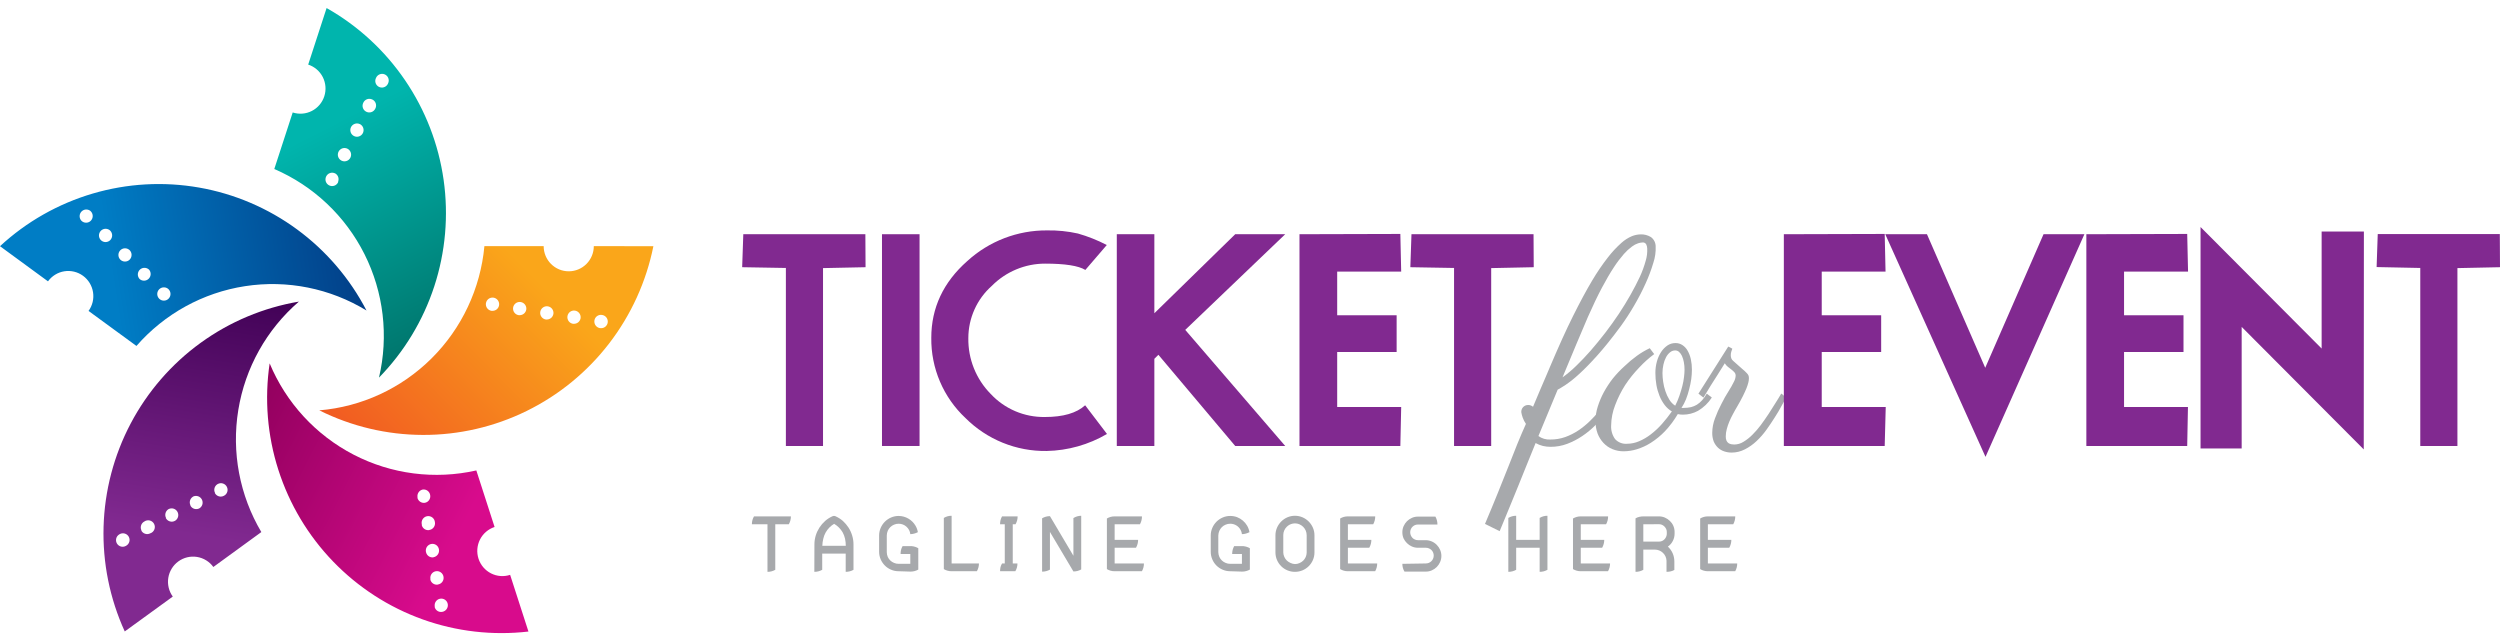 <svg width="248" height="63" viewBox="0 0 248 63" fill="none" xmlns="http://www.w3.org/2000/svg">
<g clip-path="url(#clip0_4_557)">
<path d="M58.905 24.417C58.905 25.079 58.643 25.714 58.176 26.182C57.71 26.651 57.078 26.913 56.418 26.913C55.758 26.913 55.126 26.651 54.659 26.182C54.193 25.714 53.931 25.079 53.931 24.417H48.053C47.663 28.631 45.808 32.572 42.813 35.55C39.818 38.529 35.874 40.355 31.672 40.707C34.867 42.3 38.384 43.135 41.952 43.145C45.519 43.155 49.041 42.342 52.245 40.767C55.45 39.193 58.25 36.9 60.43 34.066C62.609 31.231 64.11 27.932 64.816 24.422L58.905 24.417ZM49.511 30.274C49.487 30.431 49.408 30.574 49.289 30.677C49.169 30.78 49.016 30.836 48.858 30.835H48.761C48.588 30.81 48.432 30.716 48.328 30.576C48.223 30.435 48.179 30.259 48.204 30.085C48.229 29.912 48.322 29.755 48.463 29.65C48.603 29.546 48.779 29.501 48.952 29.526C49.124 29.552 49.28 29.645 49.385 29.785C49.489 29.925 49.535 30.101 49.511 30.274ZM52.207 30.704C52.183 30.86 52.104 31.003 51.984 31.105C51.865 31.208 51.713 31.265 51.555 31.265H51.458C51.372 31.253 51.289 31.224 51.215 31.18C51.141 31.136 51.075 31.077 51.024 31.007C50.972 30.938 50.934 30.859 50.913 30.775C50.892 30.69 50.887 30.603 50.9 30.517C50.913 30.431 50.942 30.349 50.986 30.274C51.031 30.2 51.09 30.135 51.159 30.083C51.229 30.031 51.308 29.994 51.392 29.973C51.476 29.952 51.563 29.948 51.648 29.961C51.822 29.987 51.978 30.08 52.083 30.221C52.188 30.362 52.233 30.54 52.207 30.714V30.704ZM54.9 31.13C54.876 31.287 54.797 31.43 54.678 31.534C54.558 31.637 54.406 31.695 54.247 31.695H54.15C53.977 31.67 53.821 31.577 53.717 31.436C53.612 31.295 53.568 31.119 53.593 30.945C53.618 30.772 53.711 30.615 53.852 30.511C53.992 30.406 54.168 30.361 54.34 30.387C54.512 30.412 54.667 30.504 54.772 30.643C54.876 30.782 54.922 30.957 54.9 31.13ZM57.596 31.56C57.572 31.716 57.493 31.858 57.373 31.961C57.254 32.064 57.102 32.12 56.944 32.121H56.846C56.761 32.108 56.678 32.079 56.604 32.034C56.53 31.99 56.465 31.931 56.413 31.861C56.361 31.792 56.324 31.712 56.303 31.628C56.282 31.544 56.277 31.456 56.29 31.37C56.302 31.285 56.332 31.202 56.376 31.127C56.42 31.053 56.479 30.988 56.548 30.936C56.618 30.884 56.697 30.846 56.781 30.825C56.864 30.804 56.952 30.799 57.037 30.812C57.209 30.838 57.364 30.932 57.469 31.072C57.573 31.211 57.619 31.387 57.596 31.56ZM59.618 32.551H59.52C59.347 32.524 59.192 32.43 59.088 32.289C58.984 32.148 58.94 31.972 58.966 31.798C58.977 31.712 59.005 31.629 59.049 31.554C59.093 31.479 59.151 31.414 59.221 31.362C59.291 31.31 59.37 31.273 59.454 31.252C59.538 31.232 59.625 31.228 59.711 31.242C59.879 31.261 60.034 31.345 60.142 31.477C60.25 31.608 60.304 31.776 60.291 31.946C60.279 32.116 60.201 32.274 60.074 32.388C59.948 32.501 59.783 32.562 59.613 32.555L59.618 32.551Z" fill="url(#paint0_linear_4_557)"/>
<path d="M30.573 6.407C31.2 6.612 31.721 7.058 32.021 7.648C32.32 8.238 32.374 8.923 32.17 9.553C31.966 10.183 31.522 10.706 30.934 11.006C30.346 11.307 29.663 11.361 29.036 11.156L27.21 16.766C31.09 18.438 34.258 21.429 36.158 25.214C38.057 28.999 38.567 33.334 37.596 37.459C40.093 34.902 41.969 31.802 43.081 28.401C44.193 24.999 44.509 21.386 44.007 17.842C43.504 14.298 42.196 10.917 40.183 7.962C38.17 5.006 35.507 2.555 32.398 0.798L30.573 6.407ZM33.223 17.186C33.364 17.257 33.475 17.376 33.535 17.522C33.596 17.668 33.602 17.831 33.553 17.981C33.55 18.019 33.544 18.056 33.535 18.093C33.496 18.171 33.443 18.241 33.377 18.297C33.312 18.355 33.236 18.398 33.154 18.425C33.071 18.453 32.984 18.463 32.898 18.457C32.812 18.451 32.727 18.427 32.65 18.388C32.572 18.349 32.503 18.296 32.447 18.231C32.39 18.166 32.347 18.09 32.319 18.007C32.292 17.925 32.281 17.838 32.288 17.752C32.294 17.666 32.317 17.581 32.356 17.504C32.431 17.348 32.564 17.228 32.726 17.17C32.888 17.111 33.066 17.119 33.223 17.191V17.186ZM34.466 14.751C34.607 14.822 34.718 14.941 34.779 15.087C34.84 15.232 34.846 15.395 34.797 15.546C34.787 15.578 34.774 15.609 34.76 15.639C34.721 15.717 34.668 15.786 34.603 15.843C34.538 15.9 34.462 15.943 34.38 15.971C34.298 15.998 34.211 16.01 34.125 16.004C34.039 15.998 33.955 15.975 33.877 15.936C33.8 15.897 33.731 15.844 33.674 15.778C33.617 15.713 33.574 15.637 33.547 15.555C33.519 15.472 33.508 15.385 33.514 15.299C33.52 15.212 33.543 15.128 33.581 15.05C33.66 14.893 33.797 14.773 33.962 14.717C34.128 14.661 34.309 14.673 34.466 14.751ZM35.705 12.311C35.846 12.382 35.956 12.502 36.017 12.647C36.077 12.793 36.084 12.955 36.036 13.106C36.026 13.138 36.014 13.169 35.999 13.199C35.96 13.277 35.907 13.346 35.842 13.403C35.776 13.46 35.701 13.503 35.619 13.531C35.537 13.559 35.45 13.57 35.364 13.564C35.278 13.558 35.194 13.535 35.116 13.496C35.039 13.457 34.97 13.404 34.913 13.338C34.856 13.273 34.813 13.197 34.785 13.114C34.758 13.032 34.747 12.945 34.753 12.859C34.759 12.772 34.782 12.688 34.82 12.61C34.899 12.455 35.035 12.337 35.2 12.281C35.364 12.225 35.544 12.236 35.701 12.311H35.705ZM36.944 9.876C37.085 9.946 37.196 10.065 37.257 10.211C37.318 10.357 37.324 10.52 37.275 10.67C37.264 10.701 37.252 10.73 37.238 10.759C37.201 10.842 37.148 10.917 37.082 10.978C37.016 11.04 36.938 11.087 36.853 11.117C36.768 11.148 36.678 11.16 36.588 11.154C36.498 11.148 36.41 11.123 36.33 11.082C36.252 11.043 36.183 10.99 36.126 10.925C36.069 10.86 36.026 10.784 35.999 10.701C35.971 10.619 35.961 10.533 35.967 10.446C35.974 10.36 35.997 10.275 36.036 10.198C36.072 10.116 36.124 10.041 36.19 9.979C36.256 9.918 36.333 9.871 36.418 9.84C36.503 9.81 36.593 9.798 36.682 9.804C36.772 9.81 36.86 9.834 36.94 9.876H36.944ZM38.514 8.23C38.504 8.261 38.492 8.291 38.477 8.319C38.399 8.476 38.262 8.596 38.096 8.652C37.93 8.708 37.749 8.696 37.592 8.618C37.514 8.58 37.445 8.527 37.388 8.461C37.332 8.396 37.288 8.32 37.261 8.238C37.234 8.156 37.223 8.069 37.229 7.983C37.236 7.896 37.259 7.812 37.298 7.735C37.331 7.655 37.379 7.582 37.44 7.52C37.501 7.459 37.573 7.41 37.653 7.377C37.732 7.343 37.817 7.326 37.904 7.326C37.99 7.325 38.075 7.342 38.155 7.375C38.235 7.408 38.308 7.456 38.369 7.517C38.43 7.578 38.479 7.651 38.512 7.73C38.545 7.81 38.563 7.896 38.563 7.983C38.563 8.069 38.547 8.155 38.514 8.235V8.23Z" fill="url(#paint1_linear_4_557)"/>
<path d="M4.76 27.909C4.952 27.644 5.194 27.419 5.473 27.248C5.751 27.077 6.061 26.962 6.384 26.911C6.706 26.86 7.036 26.873 7.353 26.95C7.671 27.026 7.97 27.165 8.235 27.358C8.499 27.55 8.723 27.793 8.893 28.073C9.064 28.352 9.178 28.663 9.229 28.987C9.28 29.311 9.267 29.641 9.191 29.96C9.114 30.279 8.976 30.579 8.784 30.845L13.535 34.318C16.319 31.13 20.134 29.03 24.308 28.387C28.483 27.744 32.749 28.6 36.357 30.803C34.708 27.626 32.351 24.874 29.471 22.759C26.591 20.644 23.264 19.223 19.748 18.606C16.232 17.989 12.622 18.192 9.198 19.201C5.773 20.21 2.626 21.996 0 24.422L4.76 27.909ZM15.789 28.699C15.901 28.588 16.048 28.52 16.205 28.507C16.362 28.494 16.518 28.537 16.646 28.629L16.721 28.694C16.782 28.756 16.831 28.829 16.864 28.909C16.897 28.989 16.914 29.075 16.914 29.162C16.914 29.249 16.897 29.335 16.864 29.415C16.831 29.495 16.782 29.568 16.721 29.629C16.66 29.691 16.587 29.739 16.507 29.773C16.427 29.806 16.342 29.823 16.255 29.823C16.169 29.823 16.083 29.806 16.003 29.773C15.923 29.739 15.851 29.691 15.789 29.629C15.667 29.506 15.598 29.339 15.598 29.164C15.598 28.99 15.667 28.823 15.789 28.699ZM13.861 26.764C13.972 26.652 14.12 26.583 14.277 26.57C14.434 26.557 14.59 26.601 14.718 26.694L14.793 26.755C14.898 26.882 14.953 27.044 14.945 27.21C14.938 27.375 14.869 27.532 14.752 27.649C14.636 27.766 14.479 27.835 14.315 27.843C14.15 27.85 13.988 27.796 13.861 27.689C13.74 27.566 13.672 27.4 13.672 27.227C13.672 27.053 13.74 26.887 13.861 26.764ZM11.933 24.829C12.043 24.716 12.191 24.646 12.348 24.633C12.506 24.62 12.662 24.665 12.79 24.759L12.864 24.819C12.985 24.945 13.053 25.113 13.053 25.287C13.053 25.461 12.985 25.629 12.864 25.754C12.741 25.878 12.573 25.947 12.399 25.947C12.224 25.947 12.057 25.878 11.933 25.754C11.813 25.63 11.746 25.464 11.746 25.292C11.746 25.119 11.813 24.953 11.933 24.829ZM10.005 22.894C10.115 22.781 10.262 22.711 10.419 22.697C10.576 22.684 10.733 22.727 10.862 22.819L10.936 22.884C11.058 23.009 11.126 23.177 11.126 23.352C11.126 23.526 11.058 23.694 10.936 23.819C10.875 23.881 10.803 23.93 10.723 23.963C10.643 23.996 10.557 24.014 10.47 24.014C10.384 24.014 10.298 23.996 10.218 23.963C10.138 23.93 10.066 23.881 10.005 23.819C9.885 23.695 9.817 23.529 9.817 23.356C9.817 23.184 9.885 23.017 10.005 22.894ZM8.933 20.898L9.008 20.963C9.13 21.088 9.198 21.256 9.198 21.431C9.198 21.605 9.13 21.773 9.008 21.898C8.947 21.96 8.874 22.009 8.794 22.042C8.714 22.075 8.629 22.092 8.542 22.092C8.456 22.092 8.37 22.075 8.29 22.042C8.21 22.009 8.137 21.96 8.076 21.898C7.966 21.779 7.903 21.622 7.9 21.459C7.896 21.296 7.953 21.137 8.059 21.013C8.165 20.89 8.313 20.809 8.474 20.788C8.636 20.767 8.799 20.806 8.933 20.898Z" fill="url(#paint2_linear_4_557)"/>
<path d="M17.14 59.18C16.948 58.915 16.81 58.615 16.733 58.296C16.657 57.977 16.644 57.646 16.695 57.322C16.746 56.999 16.86 56.688 17.031 56.409C17.202 56.129 17.425 55.886 17.69 55.693C17.954 55.501 18.253 55.362 18.571 55.285C18.889 55.209 19.218 55.196 19.541 55.247C19.863 55.298 20.173 55.413 20.451 55.584C20.73 55.755 20.972 55.98 21.164 56.245L25.924 52.781C23.767 49.139 22.957 44.851 23.639 40.669C24.32 36.488 26.449 32.681 29.65 29.919C26.133 30.514 22.798 31.913 19.905 34.008C17.013 36.103 14.64 38.839 12.969 42.002C11.299 45.166 10.377 48.672 10.274 52.251C10.171 55.83 10.89 59.384 12.375 62.639L17.14 59.18ZM21.332 48.897C21.258 48.757 21.238 48.596 21.274 48.442C21.31 48.288 21.4 48.152 21.527 48.06L21.611 48.009C21.688 47.968 21.772 47.943 21.858 47.935C21.945 47.928 22.032 47.937 22.114 47.963C22.197 47.989 22.274 48.031 22.34 48.087C22.407 48.143 22.461 48.212 22.501 48.289C22.541 48.366 22.566 48.45 22.574 48.536C22.582 48.622 22.572 48.709 22.546 48.792C22.52 48.874 22.478 48.951 22.422 49.017C22.367 49.083 22.298 49.138 22.221 49.177C22.144 49.222 22.058 49.249 21.969 49.259C21.88 49.269 21.79 49.261 21.705 49.234C21.619 49.208 21.54 49.165 21.472 49.107C21.404 49.049 21.348 48.977 21.309 48.897H21.332ZM18.901 50.14C18.827 50.001 18.806 49.839 18.842 49.685C18.878 49.531 18.968 49.396 19.096 49.303C19.123 49.283 19.151 49.264 19.18 49.247C19.333 49.182 19.505 49.177 19.662 49.233C19.819 49.289 19.949 49.403 20.026 49.551C20.103 49.699 20.121 49.871 20.078 50.032C20.034 50.193 19.931 50.332 19.79 50.421C19.712 50.464 19.627 50.492 19.538 50.501C19.449 50.511 19.36 50.502 19.274 50.476C19.189 50.45 19.11 50.406 19.042 50.349C18.973 50.291 18.918 50.22 18.877 50.14H18.901ZM16.469 51.383C16.398 51.243 16.378 51.081 16.413 50.927C16.449 50.773 16.538 50.636 16.665 50.542L16.749 50.491C16.903 50.42 17.078 50.411 17.238 50.465C17.398 50.52 17.532 50.635 17.61 50.785C17.689 50.935 17.707 51.11 17.662 51.274C17.616 51.437 17.509 51.577 17.364 51.664C17.285 51.708 17.199 51.736 17.11 51.746C17.021 51.756 16.931 51.748 16.845 51.721C16.759 51.695 16.679 51.652 16.611 51.594C16.542 51.536 16.486 51.464 16.446 51.383H16.469ZM14.038 52.627C13.966 52.486 13.946 52.324 13.982 52.17C14.018 52.016 14.107 51.88 14.234 51.785L14.318 51.734C14.395 51.679 14.484 51.642 14.578 51.624C14.671 51.606 14.767 51.609 14.86 51.633C14.952 51.656 15.038 51.699 15.112 51.759C15.187 51.818 15.247 51.893 15.29 51.979C15.332 52.064 15.356 52.158 15.36 52.253C15.363 52.349 15.346 52.444 15.309 52.532C15.273 52.62 15.218 52.699 15.148 52.764C15.078 52.829 14.995 52.878 14.904 52.907C14.749 52.988 14.569 53.004 14.402 52.951C14.235 52.899 14.096 52.782 14.015 52.627H14.038ZM11.807 53.029C11.833 53.008 11.861 52.991 11.891 52.977C12.046 52.897 12.227 52.881 12.393 52.934C12.56 52.986 12.699 53.103 12.78 53.258C12.861 53.413 12.876 53.593 12.824 53.76C12.771 53.926 12.655 54.065 12.501 54.146C12.353 54.234 12.176 54.261 12.009 54.22C11.841 54.178 11.697 54.073 11.606 53.926C11.516 53.778 11.487 53.601 11.525 53.433C11.563 53.264 11.666 53.117 11.812 53.024L11.807 53.029Z" fill="url(#paint3_linear_4_557)"/>
<path d="M50.605 57.025C50.294 57.127 49.967 57.166 49.641 57.141C49.315 57.115 48.998 57.026 48.706 56.877C48.415 56.728 48.156 56.523 47.943 56.274C47.731 56.025 47.569 55.736 47.468 55.425C47.367 55.113 47.328 54.784 47.353 54.457C47.379 54.13 47.468 53.811 47.616 53.519C47.764 53.227 47.968 52.966 48.217 52.753C48.465 52.54 48.753 52.378 49.063 52.276L47.252 46.667C43.135 47.597 38.824 47.043 35.075 45.101C31.326 43.159 28.378 39.953 26.749 36.047C26.226 39.589 26.521 43.204 27.614 46.612C28.706 50.021 30.565 53.131 33.047 55.703C35.529 58.275 38.567 60.239 41.927 61.444C45.287 62.648 48.878 63.06 52.422 62.649L50.605 57.025ZM42.151 49.878C41.993 49.903 41.831 49.869 41.696 49.783C41.561 49.697 41.461 49.565 41.416 49.411C41.413 49.378 41.413 49.346 41.416 49.313C41.39 49.148 41.428 48.979 41.521 48.84C41.614 48.701 41.756 48.603 41.919 48.565C42.004 48.55 42.091 48.553 42.175 48.572C42.259 48.591 42.339 48.627 42.409 48.678C42.479 48.728 42.538 48.792 42.584 48.866C42.629 48.94 42.66 49.022 42.673 49.107C42.689 49.192 42.689 49.279 42.671 49.364C42.654 49.449 42.62 49.53 42.572 49.601C42.523 49.673 42.461 49.734 42.389 49.782C42.317 49.829 42.236 49.862 42.151 49.878ZM42.58 52.585C42.422 52.609 42.26 52.576 42.125 52.49C41.989 52.404 41.89 52.272 41.844 52.117C41.842 52.086 41.842 52.055 41.844 52.024C41.822 51.935 41.818 51.843 41.832 51.752C41.847 51.662 41.88 51.575 41.93 51.499C41.98 51.422 42.045 51.356 42.121 51.306C42.197 51.255 42.283 51.221 42.373 51.206C42.463 51.19 42.555 51.193 42.644 51.215C42.732 51.237 42.815 51.277 42.888 51.333C42.96 51.389 43.02 51.459 43.064 51.539C43.108 51.62 43.135 51.708 43.144 51.8C43.16 51.888 43.157 51.978 43.137 52.066C43.117 52.154 43.08 52.236 43.027 52.309C42.975 52.381 42.908 52.442 42.831 52.488C42.754 52.534 42.669 52.564 42.58 52.575V52.585ZM43.004 55.287C42.846 55.312 42.684 55.279 42.55 55.193C42.415 55.106 42.316 54.973 42.273 54.819C42.261 54.788 42.253 54.755 42.249 54.721C42.221 54.548 42.262 54.371 42.363 54.228C42.464 54.086 42.618 53.989 42.79 53.959C42.875 53.944 42.962 53.947 43.046 53.966C43.13 53.986 43.21 54.022 43.28 54.072C43.35 54.122 43.41 54.186 43.455 54.26C43.5 54.334 43.531 54.416 43.544 54.501C43.56 54.588 43.558 54.677 43.539 54.763C43.52 54.848 43.485 54.93 43.434 55.002C43.384 55.074 43.32 55.135 43.246 55.182C43.173 55.23 43.09 55.262 43.004 55.277V55.287ZM43.432 57.993C43.274 58.018 43.112 57.984 42.977 57.898C42.842 57.812 42.742 57.68 42.697 57.526C42.694 57.493 42.694 57.46 42.697 57.427C42.667 57.255 42.708 57.077 42.809 56.934C42.911 56.791 43.065 56.695 43.237 56.666C43.409 56.636 43.586 56.677 43.728 56.779C43.871 56.88 43.967 57.035 43.996 57.208C44.012 57.296 44.01 57.387 43.99 57.474C43.97 57.562 43.932 57.644 43.88 57.717C43.827 57.789 43.76 57.85 43.683 57.896C43.606 57.942 43.521 57.972 43.432 57.984V57.993ZM43.125 60.251C43.121 60.218 43.121 60.185 43.125 60.153C43.097 59.98 43.138 59.803 43.239 59.66C43.34 59.517 43.493 59.42 43.665 59.391C43.75 59.376 43.837 59.378 43.922 59.398C44.006 59.417 44.085 59.453 44.156 59.504C44.226 59.554 44.285 59.618 44.331 59.691C44.376 59.765 44.406 59.847 44.42 59.933C44.447 60.106 44.405 60.283 44.303 60.426C44.201 60.568 44.047 60.665 43.875 60.695C43.716 60.726 43.551 60.697 43.413 60.613C43.274 60.529 43.172 60.397 43.125 60.241V60.251Z" fill="url(#paint4_linear_4_557)"/>
<path d="M78.248 52.01H76.907V56.525C76.671 56.66 76.405 56.73 76.134 56.726V52.01H74.587C74.584 51.734 74.657 51.462 74.797 51.225H78.458C78.459 51.5 78.386 51.772 78.248 52.01Z" fill="#A7A9AC"/>
<path d="M80.791 54.001C80.792 53.703 80.836 53.407 80.922 53.122C81.008 52.843 81.132 52.578 81.29 52.332C81.448 52.09 81.637 51.87 81.853 51.678C82.072 51.486 82.319 51.328 82.584 51.211C82.631 51.19 82.682 51.179 82.733 51.179C82.785 51.179 82.835 51.19 82.882 51.211C83.148 51.33 83.394 51.487 83.614 51.678C83.827 51.873 84.015 52.095 84.173 52.337C84.33 52.582 84.452 52.848 84.536 53.127C84.622 53.41 84.666 53.705 84.666 54.001V56.525C84.431 56.66 84.164 56.729 83.893 56.726V54.917H81.564V56.525C81.325 56.659 81.056 56.728 80.782 56.726L80.791 54.001ZM81.574 54.141H83.903C83.903 53.906 83.878 53.671 83.828 53.44C83.778 53.213 83.695 52.994 83.581 52.791C83.478 52.62 83.354 52.464 83.213 52.323C83.073 52.184 82.917 52.063 82.747 51.963C82.577 52.062 82.421 52.183 82.282 52.323C81.974 52.633 81.761 53.023 81.667 53.45C81.613 53.677 81.582 53.908 81.574 54.141Z" fill="#A7A9AC"/>
<path d="M89.133 56.666C88.876 56.667 88.623 56.615 88.388 56.511C88.159 56.416 87.952 56.276 87.778 56.1C87.603 55.923 87.462 55.716 87.363 55.488C87.26 55.25 87.208 54.994 87.209 54.735V53.122C87.208 52.864 87.26 52.607 87.363 52.37C87.461 52.14 87.602 51.93 87.778 51.753C87.955 51.577 88.163 51.436 88.392 51.337C88.632 51.233 88.891 51.181 89.152 51.182C89.489 51.185 89.82 51.276 90.112 51.446C90.405 51.615 90.648 51.858 90.819 52.15C90.935 52.347 91.014 52.565 91.052 52.791C90.938 52.851 90.818 52.898 90.693 52.931C90.566 52.968 90.434 52.987 90.302 52.987C90.289 52.845 90.248 52.706 90.181 52.58C90.114 52.458 90.028 52.347 89.925 52.253C89.822 52.158 89.702 52.083 89.571 52.033C89.437 51.98 89.295 51.953 89.152 51.954C88.992 51.951 88.833 51.983 88.686 52.047C88.549 52.104 88.424 52.186 88.318 52.29C88.213 52.396 88.128 52.52 88.066 52.655C88.003 52.803 87.97 52.962 87.969 53.122V54.777C87.97 54.938 88.003 55.097 88.066 55.245C88.189 55.515 88.411 55.727 88.686 55.838C88.833 55.902 88.992 55.934 89.152 55.932H90.302V54.955H89.338C89.337 54.821 89.351 54.688 89.38 54.557C89.414 54.425 89.466 54.298 89.534 54.179H90.465C90.687 54.202 90.901 54.272 91.094 54.384V56.502C90.86 56.636 90.595 56.705 90.325 56.703L89.133 56.666Z" fill="#A7A9AC"/>
<path d="M94.401 51.164V55.894H97.112C97.112 56.165 97.041 56.431 96.907 56.666H94.401C94.266 56.667 94.131 56.65 94 56.614C93.869 56.581 93.743 56.527 93.628 56.455V51.379C93.86 51.235 94.128 51.161 94.401 51.164Z" fill="#A7A9AC"/>
<path d="M99.673 55.894V52.01H99.207C99.206 51.875 99.22 51.74 99.249 51.608C99.283 51.474 99.335 51.345 99.403 51.225H100.949C100.951 51.5 100.878 51.772 100.74 52.01H100.465V55.894H100.931C100.933 56.166 100.861 56.433 100.721 56.666H99.207C99.207 56.53 99.221 56.395 99.249 56.264C99.283 56.134 99.335 56.01 99.403 55.894H99.673Z" fill="#A7A9AC"/>
<path d="M107.256 51.164V56.488C107.021 56.623 106.754 56.692 106.483 56.689L104.154 52.767V56.507C103.917 56.641 103.648 56.71 103.376 56.708V51.416C103.611 51.275 103.88 51.201 104.154 51.201L106.483 55.132V51.393C106.714 51.245 106.982 51.166 107.256 51.164Z" fill="#A7A9AC"/>
<path d="M110.572 52.01V53.557H112.901C112.9 53.831 112.827 54.1 112.691 54.338H110.572V55.894H113.478C113.481 56.164 113.411 56.431 113.278 56.666H110.572C110.301 56.668 110.035 56.595 109.804 56.455V51.435C110.035 51.295 110.301 51.222 110.572 51.225H113.283C113.285 51.499 113.216 51.77 113.082 52.01H110.572Z" fill="#A7A9AC"/>
<path d="M122.03 56.666C121.772 56.667 121.517 56.614 121.28 56.511C120.82 56.317 120.454 55.95 120.26 55.488C120.157 55.25 120.105 54.994 120.106 54.735V53.122C120.105 52.864 120.157 52.607 120.26 52.37C120.358 52.14 120.498 51.93 120.674 51.753C120.852 51.577 121.06 51.436 121.289 51.337C121.527 51.233 121.784 51.181 122.044 51.182C122.276 51.182 122.506 51.223 122.724 51.304C122.931 51.385 123.123 51.501 123.292 51.645C123.461 51.788 123.604 51.959 123.716 52.15C123.83 52.349 123.909 52.565 123.949 52.791C123.835 52.85 123.714 52.897 123.59 52.931C123.463 52.968 123.331 52.987 123.199 52.987C123.186 52.844 123.143 52.705 123.073 52.58C122.976 52.391 122.828 52.232 122.646 52.122C122.465 52.011 122.256 51.953 122.044 51.954C121.884 51.951 121.725 51.983 121.578 52.047C121.441 52.104 121.316 52.186 121.21 52.29C121.106 52.396 121.02 52.52 120.959 52.655C120.896 52.803 120.861 52.962 120.856 53.122V54.777C120.861 54.938 120.896 55.096 120.959 55.245C121.082 55.515 121.303 55.727 121.578 55.838C121.725 55.903 121.884 55.934 122.044 55.932H123.199V54.955H122.23C122.231 54.821 122.247 54.688 122.277 54.557C122.312 54.426 122.362 54.299 122.426 54.179H123.357C123.579 54.203 123.793 54.273 123.986 54.384V56.502C123.871 56.568 123.747 56.618 123.618 56.651C123.486 56.688 123.35 56.705 123.213 56.703L122.03 56.666Z" fill="#A7A9AC"/>
<path d="M128.462 56.726C128.203 56.728 127.946 56.677 127.707 56.577C127.245 56.383 126.875 56.016 126.678 55.553C126.576 55.317 126.524 55.062 126.524 54.805V53.104C126.523 52.845 126.576 52.589 126.678 52.351C126.878 51.888 127.246 51.519 127.707 51.318C127.945 51.216 128.201 51.164 128.46 51.164C128.718 51.164 128.974 51.216 129.212 51.318C129.673 51.519 130.041 51.888 130.241 52.351C130.344 52.589 130.396 52.845 130.395 53.104V54.805C130.396 55.062 130.343 55.317 130.241 55.553C130.143 55.782 130.003 55.99 129.827 56.165C129.649 56.34 129.441 56.48 129.212 56.577C128.974 56.676 128.719 56.727 128.462 56.726ZM128.462 55.955C128.614 55.955 128.765 55.923 128.904 55.861C129.04 55.803 129.164 55.723 129.272 55.623C129.377 55.519 129.462 55.397 129.524 55.263C129.585 55.125 129.619 54.975 129.622 54.824V53.09C129.621 52.929 129.587 52.77 129.524 52.622C129.462 52.487 129.377 52.363 129.272 52.258C129.166 52.154 129.041 52.07 128.904 52.01C128.694 51.921 128.462 51.898 128.238 51.942C128.014 51.986 127.808 52.096 127.647 52.258C127.538 52.363 127.452 52.49 127.393 52.629C127.333 52.769 127.303 52.919 127.302 53.071V54.805C127.305 54.957 127.34 55.107 127.405 55.245C127.463 55.379 127.547 55.501 127.652 55.604C127.759 55.703 127.882 55.783 128.015 55.843C128.154 55.911 128.307 55.949 128.462 55.955Z" fill="#A7A9AC"/>
<path d="M133.711 52.01V53.557H136.04C136.039 53.831 135.967 54.1 135.83 54.338H133.711V55.894H136.618C136.618 56.164 136.549 56.43 136.417 56.666H133.711C133.441 56.668 133.175 56.595 132.943 56.455V51.435C133.175 51.295 133.441 51.222 133.711 51.225H136.422C136.424 51.499 136.355 51.77 136.222 52.01H133.711Z" fill="#A7A9AC"/>
<path d="M141.447 55.894C141.55 55.893 141.651 55.872 141.746 55.834C141.839 55.794 141.925 55.737 141.997 55.665C142.07 55.593 142.127 55.508 142.165 55.413C142.206 55.319 142.226 55.217 142.225 55.114C142.226 55.009 142.206 54.906 142.165 54.81C142.128 54.716 142.07 54.631 141.997 54.562C141.926 54.49 141.84 54.434 141.746 54.398C141.652 54.357 141.55 54.337 141.447 54.338H140.66C140.453 54.339 140.248 54.296 140.059 54.212C139.877 54.134 139.711 54.021 139.57 53.88C139.432 53.745 139.318 53.587 139.235 53.412C139.153 53.22 139.111 53.013 139.114 52.804C139.111 52.597 139.152 52.392 139.235 52.202C139.316 52.017 139.43 51.849 139.57 51.706C139.712 51.566 139.878 51.454 140.059 51.374C140.248 51.289 140.453 51.246 140.66 51.248H142.393C142.527 51.487 142.596 51.758 142.593 52.033H140.66C140.558 52.033 140.457 52.052 140.362 52.089C140.27 52.13 140.187 52.187 140.115 52.258C140.044 52.328 139.988 52.412 139.952 52.505C139.911 52.6 139.891 52.702 139.892 52.804C139.894 53.01 139.974 53.207 140.115 53.356C140.184 53.43 140.269 53.487 140.362 53.524C140.456 53.566 140.558 53.586 140.66 53.585H141.433C141.638 53.587 141.839 53.629 142.027 53.709C142.215 53.789 142.385 53.906 142.528 54.053C142.667 54.194 142.779 54.361 142.859 54.543C142.942 54.734 142.985 54.94 142.985 55.149C142.985 55.357 142.942 55.563 142.859 55.754C142.779 55.937 142.667 56.103 142.528 56.245C142.386 56.387 142.219 56.501 142.034 56.581C141.845 56.664 141.64 56.706 141.433 56.703H139.324C139.184 56.47 139.112 56.203 139.114 55.932L141.447 55.894Z" fill="#A7A9AC"/>
<path d="M150.404 51.164V53.557H152.733V51.379C152.965 51.236 153.233 51.161 153.506 51.164V56.525C153.391 56.589 153.269 56.639 153.143 56.675C153.009 56.709 152.871 56.726 152.733 56.726V54.338H150.404V56.525C150.167 56.659 149.899 56.728 149.626 56.726V51.379C149.86 51.236 150.13 51.161 150.404 51.164Z" fill="#A7A9AC"/>
<path d="M156.813 52.01V53.557H159.142C159.141 53.831 159.068 54.1 158.932 54.338H156.813V55.894H159.719C159.72 56.165 159.649 56.431 159.514 56.666H156.813C156.541 56.667 156.274 56.595 156.04 56.455V51.435C156.274 51.296 156.541 51.223 156.813 51.225H159.524C159.526 51.499 159.457 51.77 159.323 52.01H156.813Z" fill="#A7A9AC"/>
<path d="M165.453 54.225C165.65 54.405 165.808 54.623 165.919 54.866C166.033 55.12 166.093 55.396 166.096 55.675V56.539C165.978 56.607 165.851 56.656 165.718 56.684C165.587 56.712 165.452 56.726 165.318 56.726V55.614C165.304 55.318 165.175 55.04 164.959 54.838C164.853 54.739 164.73 54.66 164.596 54.604C164.457 54.548 164.308 54.52 164.158 54.52H163.017V56.525C162.782 56.66 162.515 56.73 162.244 56.726V51.421C162.36 51.35 162.488 51.3 162.621 51.271C162.751 51.242 162.884 51.227 163.017 51.225H164.568C164.771 51.224 164.973 51.266 165.159 51.346C165.341 51.425 165.506 51.536 165.648 51.673C165.791 51.804 165.905 51.963 165.984 52.141C166.069 52.327 166.115 52.529 166.119 52.734V52.945C166.12 53.196 166.059 53.443 165.942 53.665C165.827 53.889 165.659 54.081 165.453 54.225ZM163.017 52.01V52.412C163.017 52.571 163.017 52.73 163.017 52.879C163.017 53.029 163.017 53.202 163.017 53.347V53.725H164.591C164.691 53.727 164.789 53.706 164.88 53.665C164.965 53.626 165.042 53.572 165.108 53.506C165.176 53.438 165.231 53.359 165.271 53.272C165.312 53.184 165.337 53.089 165.346 52.992V52.767C165.346 52.664 165.324 52.562 165.281 52.468C165.236 52.378 165.178 52.296 165.108 52.225C165.037 52.154 164.953 52.097 164.861 52.057C164.768 52.019 164.668 52 164.568 52.001L163.017 52.01Z" fill="#A7A9AC"/>
<path d="M169.421 52.01V53.557H171.75C171.749 53.831 171.677 54.1 171.54 54.338H169.421V55.894H172.332C172.334 56.164 172.265 56.431 172.132 56.666H169.426C169.155 56.668 168.889 56.595 168.657 56.455V51.435C168.889 51.295 169.155 51.222 169.426 51.225H172.137C172.139 51.499 172.07 51.77 171.936 52.01H169.421Z" fill="#A7A9AC"/>
<path d="M85.863 26.507L81.644 26.596V44.241H77.959V26.582L73.623 26.507L73.735 23.235H85.845L85.863 26.507Z" fill="#812990"/>
<path d="M91.22 44.241H87.493V23.235H91.22V44.241Z" fill="#812990"/>
<path d="M109.813 43.049C107.995 44.114 105.937 44.695 103.832 44.737C102.339 44.76 100.856 44.482 99.471 43.92C98.087 43.358 96.828 42.523 95.77 41.465C94.686 40.449 93.825 39.218 93.242 37.85C92.659 36.482 92.367 35.006 92.384 33.518C92.384 30.542 93.573 28.003 95.952 25.899C98.116 23.922 100.943 22.836 103.87 22.856C104.898 22.838 105.925 22.941 106.93 23.165C107.92 23.448 108.88 23.83 109.794 24.305L107.666 26.778C106.986 26.36 105.654 26.152 103.669 26.152C102.688 26.152 101.716 26.347 100.809 26.726C99.903 27.105 99.08 27.659 98.388 28.358C97.655 29.008 97.069 29.806 96.668 30.701C96.266 31.595 96.059 32.565 96.059 33.546C96.043 34.568 96.23 35.582 96.609 36.53C96.988 37.477 97.552 38.34 98.267 39.067C98.954 39.807 99.788 40.394 100.716 40.79C101.643 41.186 102.643 41.382 103.651 41.367C105.467 41.367 106.799 40.978 107.647 40.203L109.813 43.049Z" fill="#812990"/>
<path d="M127.493 44.241H122.533L114.913 35.196L114.512 35.594V44.241H110.786V23.235H114.512V31.074L122.533 23.235H127.493L117.577 32.724L127.493 44.241Z" fill="#812990"/>
<path d="M138.914 44.241H128.909V23.235L138.914 23.207L138.998 26.946H132.649V31.275H138.546V34.921H132.649V40.376H138.998L138.914 44.241Z" fill="#812990"/>
<path d="M152.146 26.507L147.926 26.596V44.241H144.242V26.582L139.906 26.507L140.018 23.235H152.127L152.146 26.507Z" fill="#812990"/>
<path d="M152.612 43.255C152.952 43.502 153.366 43.624 153.785 43.601C154.293 43.606 154.797 43.522 155.276 43.353C155.736 43.187 156.174 42.966 156.58 42.694C156.981 42.425 157.357 42.12 157.703 41.782C158.032 41.465 158.343 41.13 158.634 40.778C158.904 40.441 159.142 40.118 159.351 39.843C159.561 39.567 159.729 39.286 159.859 39.085H160.632C160.502 39.305 160.325 39.59 160.097 39.941C159.847 40.314 159.578 40.675 159.291 41.021C158.964 41.43 158.616 41.822 158.248 42.194C157.856 42.59 157.425 42.946 156.962 43.255C156.498 43.568 155.999 43.827 155.476 44.026C154.94 44.228 154.372 44.33 153.799 44.325C153.545 44.324 153.292 44.294 153.045 44.236C152.796 44.172 152.557 44.076 152.332 43.951L151.443 46.139C151.151 46.859 150.874 47.544 150.614 48.196C150.348 48.841 150.106 49.439 149.882 49.986C149.659 50.533 149.468 51.005 149.305 51.388C149.142 51.772 149.007 52.113 148.918 52.323C148.873 52.449 148.822 52.572 148.765 52.692L147.311 51.972C147.783 50.86 148.206 49.841 148.578 48.916C148.951 47.99 149.297 47.125 149.617 46.321C149.927 45.514 150.227 44.757 150.516 44.05C150.805 43.342 151.09 42.675 151.373 42.049C151.237 41.856 151.129 41.645 151.051 41.423C150.992 41.26 150.947 41.093 150.916 40.922C150.905 40.826 150.914 40.729 150.944 40.637C150.974 40.545 151.023 40.46 151.089 40.39C151.155 40.318 151.236 40.262 151.326 40.225C151.416 40.188 151.513 40.171 151.61 40.175C151.781 40.178 151.946 40.241 152.076 40.352C152.351 39.688 152.598 39.099 152.817 38.595C153.036 38.09 153.213 37.66 153.362 37.328C153.511 36.996 153.674 36.58 153.804 36.285C154.61 34.388 155.35 32.747 156.04 31.363C156.729 29.98 157.363 28.802 157.94 27.834C158.42 27.021 158.952 26.241 159.533 25.497C159.926 24.991 160.364 24.522 160.842 24.095C161.154 23.813 161.512 23.585 161.899 23.422C162.168 23.317 162.453 23.258 162.742 23.249C163.106 23.236 163.465 23.33 163.776 23.52C163.922 23.628 164.04 23.768 164.121 23.931C164.202 24.093 164.244 24.273 164.242 24.455C164.264 25 164.187 25.545 164.014 26.063C163.805 26.767 163.547 27.456 163.24 28.124C162.901 28.878 162.52 29.613 162.099 30.326C161.691 31.029 161.248 31.71 160.772 32.368C159.909 33.537 159.132 34.505 158.443 35.271C157.754 36.038 157.142 36.661 156.608 37.141C156.197 37.523 155.758 37.873 155.295 38.188C154.945 38.417 154.684 38.571 154.521 38.655L152.612 43.255ZM163.403 24.637C163.399 24.496 163.364 24.357 163.301 24.23C163.264 24.168 163.209 24.118 163.143 24.087C163.078 24.055 163.005 24.043 162.933 24.053C162.787 24.06 162.643 24.087 162.505 24.132C162.283 24.206 162.075 24.317 161.89 24.459C161.598 24.674 161.331 24.92 161.093 25.193C160.732 25.607 160.4 26.046 160.101 26.507C159.738 27.055 159.342 27.732 158.914 28.535C158.485 29.34 158.019 30.312 157.516 31.452C157.206 32.172 156.833 33.049 156.398 34.084C155.964 35.118 155.498 36.236 155.001 37.435C155.483 37.089 155.938 36.706 156.361 36.29C156.836 35.832 157.316 35.327 157.8 34.776C158.266 34.229 158.765 33.64 159.235 33.023C159.705 32.406 160.166 31.77 160.576 31.153C160.986 30.536 161.391 29.877 161.745 29.251C162.099 28.624 162.407 28.021 162.677 27.451C162.91 26.944 163.102 26.419 163.25 25.881C163.374 25.478 163.426 25.058 163.403 24.637Z" fill="#A7A9AC"/>
<path d="M166.804 40.464C166.839 40.469 166.875 40.469 166.911 40.464H167.036C167.274 40.465 167.512 40.44 167.744 40.39C167.951 40.338 168.149 40.256 168.331 40.147C168.523 40.025 168.697 39.877 168.848 39.707C169.025 39.504 169.181 39.283 169.314 39.048L169.812 39.436C169.465 39.977 168.996 40.429 168.443 40.754C167.984 41.004 167.47 41.134 166.948 41.133C166.776 41.135 166.604 41.116 166.436 41.077C166.078 41.691 165.651 42.262 165.164 42.778C164.745 43.214 164.276 43.599 163.767 43.923C163.332 44.201 162.862 44.418 162.37 44.568C161.951 44.697 161.517 44.764 161.079 44.769C160.693 44.773 160.31 44.7 159.952 44.554C159.615 44.415 159.312 44.205 159.063 43.937C158.81 43.666 158.613 43.349 158.48 43.002C158.336 42.601 158.265 42.177 158.271 41.75C158.275 41.274 158.35 40.801 158.494 40.347C158.649 39.853 158.85 39.374 159.095 38.917C159.356 38.439 159.655 37.982 159.989 37.552C160.345 37.112 160.734 36.701 161.154 36.323C161.539 35.952 161.95 35.608 162.383 35.295C162.783 35.004 163.209 34.752 163.655 34.542L164.097 35.126C163.562 35.523 163.065 35.969 162.612 36.459C162.096 36.993 161.63 37.573 161.219 38.193C160.818 38.823 160.484 39.493 160.222 40.193C159.97 40.832 159.836 41.511 159.826 42.199C159.796 42.681 159.933 43.16 160.213 43.554C160.361 43.717 160.544 43.844 160.748 43.925C160.952 44.007 161.172 44.039 161.391 44.022C161.805 44.021 162.213 43.937 162.593 43.774C163.009 43.598 163.4 43.368 163.757 43.091C164.154 42.787 164.52 42.446 164.852 42.072C165.206 41.671 165.539 41.252 165.849 40.815C165.574 40.653 165.334 40.438 165.141 40.184C164.93 39.908 164.758 39.604 164.628 39.282C164.486 38.931 164.381 38.566 164.316 38.193C164.247 37.798 164.213 37.397 164.214 36.996C164.212 36.607 164.263 36.22 164.368 35.846C164.459 35.515 164.6 35.2 164.787 34.911C164.952 34.657 165.166 34.438 165.416 34.266C165.65 34.11 165.926 34.029 166.207 34.032C166.452 34.028 166.692 34.098 166.897 34.233C167.109 34.373 167.285 34.562 167.409 34.785C167.558 35.048 167.666 35.331 167.73 35.627C167.803 35.969 167.839 36.319 167.838 36.669C167.836 36.981 167.814 37.294 167.772 37.604C167.724 37.942 167.655 38.278 167.567 38.609C167.483 38.949 167.377 39.283 167.251 39.609C167.13 39.908 166.981 40.195 166.804 40.464ZM164.917 37.005C164.919 37.298 164.942 37.59 164.987 37.88C165.031 38.198 165.106 38.511 165.211 38.814C165.307 39.104 165.437 39.382 165.597 39.642C165.742 39.886 165.941 40.092 166.179 40.245C166.345 39.926 166.485 39.595 166.599 39.254C166.715 38.917 166.813 38.59 166.892 38.277C166.967 37.986 167.021 37.691 167.055 37.393C167.086 37.156 167.103 36.917 167.106 36.678C167.108 36.422 167.085 36.167 167.036 35.916C166.998 35.707 166.936 35.503 166.85 35.309C166.782 35.156 166.684 35.019 166.561 34.907C166.456 34.813 166.32 34.762 166.179 34.762C165.992 34.762 165.811 34.828 165.667 34.949C165.5 35.086 165.364 35.256 165.267 35.449C165.148 35.677 165.062 35.921 165.01 36.173C164.95 36.447 164.918 36.725 164.917 37.005Z" fill="#A7A9AC"/>
<path d="M177.213 39.45C177.078 39.656 176.911 39.917 176.724 40.277C176.538 40.637 176.314 40.997 176.058 41.404C175.802 41.811 175.532 42.213 175.234 42.629C174.944 43.035 174.614 43.413 174.251 43.755C173.907 44.081 173.518 44.357 173.096 44.573C172.686 44.787 172.231 44.898 171.769 44.896C171.518 44.896 171.27 44.855 171.033 44.774C170.806 44.698 170.597 44.574 170.423 44.41C170.244 44.237 170.101 44.03 170.003 43.802C169.899 43.524 169.849 43.229 169.854 42.932C169.86 42.445 169.951 41.962 170.124 41.507C170.305 41.011 170.519 40.528 170.767 40.062C171.005 39.595 171.233 39.174 171.484 38.791C171.678 38.49 171.853 38.178 172.011 37.856C172.11 37.673 172.167 37.47 172.178 37.263C172.178 37.145 172.137 37.031 172.062 36.94C171.973 36.84 171.875 36.75 171.769 36.669C171.652 36.585 171.536 36.491 171.41 36.393C171.285 36.295 171.179 36.175 171.098 36.038C170.87 36.412 170.632 36.786 170.395 37.164C170.157 37.543 169.952 37.851 169.701 38.253C169.449 38.655 169.212 39.053 168.983 39.441L168.485 39.053L171.443 34.378L171.843 34.584C171.843 34.64 171.797 34.729 171.755 34.85C171.712 34.975 171.692 35.107 171.694 35.239C171.693 35.34 171.709 35.441 171.741 35.538C171.782 35.645 171.851 35.738 171.941 35.809C172.309 36.141 172.602 36.398 172.812 36.58C172.977 36.713 173.132 36.856 173.278 37.01C173.356 37.084 173.417 37.173 173.459 37.272C173.484 37.36 173.495 37.451 173.492 37.543C173.489 37.679 173.47 37.813 173.436 37.945C173.388 38.139 173.325 38.33 173.25 38.515C173.161 38.739 173.045 38.983 172.891 39.3C172.737 39.618 172.546 39.95 172.318 40.347C172.178 40.591 172.043 40.815 171.908 41.077C171.776 41.318 171.656 41.566 171.55 41.82C171.446 42.064 171.36 42.316 171.294 42.572C171.23 42.807 171.197 43.049 171.196 43.292C171.189 43.438 171.215 43.583 171.27 43.718C171.315 43.815 171.384 43.899 171.471 43.961C171.553 44.013 171.645 44.049 171.741 44.068C171.834 44.087 171.929 44.096 172.025 44.096C172.355 44.096 172.678 44.002 172.956 43.825C173.279 43.629 173.576 43.394 173.841 43.124C174.137 42.83 174.412 42.515 174.661 42.18C174.931 41.815 175.192 41.441 175.443 41.063C175.695 40.684 175.909 40.319 176.133 39.974C176.356 39.628 176.538 39.319 176.701 39.039L177.213 39.45Z" fill="#A7A9AC"/>
<path d="M186.962 44.241H176.957V23.235L186.962 23.207L187.046 26.946H180.716V31.275H186.612V34.921H180.716V40.376H187.064L186.962 44.241Z" fill="#812990"/>
<path d="M206.771 23.235L196.962 45.321L187.018 23.235H191.154L196.934 36.486L202.719 23.235H206.771Z" fill="#812990"/>
<path d="M216.971 44.241H206.966V23.235L216.971 23.207L217.055 26.946H210.706V31.275H216.603V34.921H210.706V40.376H217.045L216.971 44.241Z" fill="#812990"/>
<path d="M234.484 44.582L222.374 32.429V44.489H218.294V22.52L230.306 34.575V22.968H234.498L234.484 44.582Z" fill="#812990"/>
<path d="M248 26.507L243.776 26.596V44.241H240.091V26.582L235.76 26.493L235.872 23.221H247.981L248 26.507Z" fill="#812990"/>
</g>
<defs>
<linearGradient id="paint0_linear_4_557" x1="37.256" y1="46.331" x2="62.025" y2="21.645" gradientUnits="userSpaceOnUse">
<stop stop-color="#F15A22"/>
<stop offset="0.7" stop-color="#FAA61A"/>
</linearGradient>
<linearGradient id="paint1_linear_4_557" x1="44.657" y1="33.846" x2="28.721" y2="2.682" gradientUnits="userSpaceOnUse">
<stop stop-color="#00746B"/>
<stop offset="0.7" stop-color="#00B5AD"/>
</linearGradient>
<linearGradient id="paint2_linear_4_557" x1="35.116" y1="22.942" x2="0.633" y2="28.387" gradientUnits="userSpaceOnUse">
<stop stop-color="#023F88"/>
<stop offset="0.7" stop-color="#007DC5"/>
</linearGradient>
<linearGradient id="paint3_linear_4_557" x1="21.814" y1="28.684" x2="16.312" y2="63.278" gradientUnits="userSpaceOnUse">
<stop stop-color="#410156"/>
<stop offset="0.7" stop-color="#812990"/>
</linearGradient>
<linearGradient id="paint4_linear_4_557" x1="23.15" y1="43.125" x2="54.297" y2="58.942" gradientUnits="userSpaceOnUse">
<stop stop-color="#91005E"/>
<stop offset="0.7" stop-color="#D80B8C"/>
</linearGradient>
<clipPath id="clip0_4_557">
<rect width="248" height="62" fill="white" transform="translate(0 0.798)"/>
</clipPath>
</defs>
</svg>
